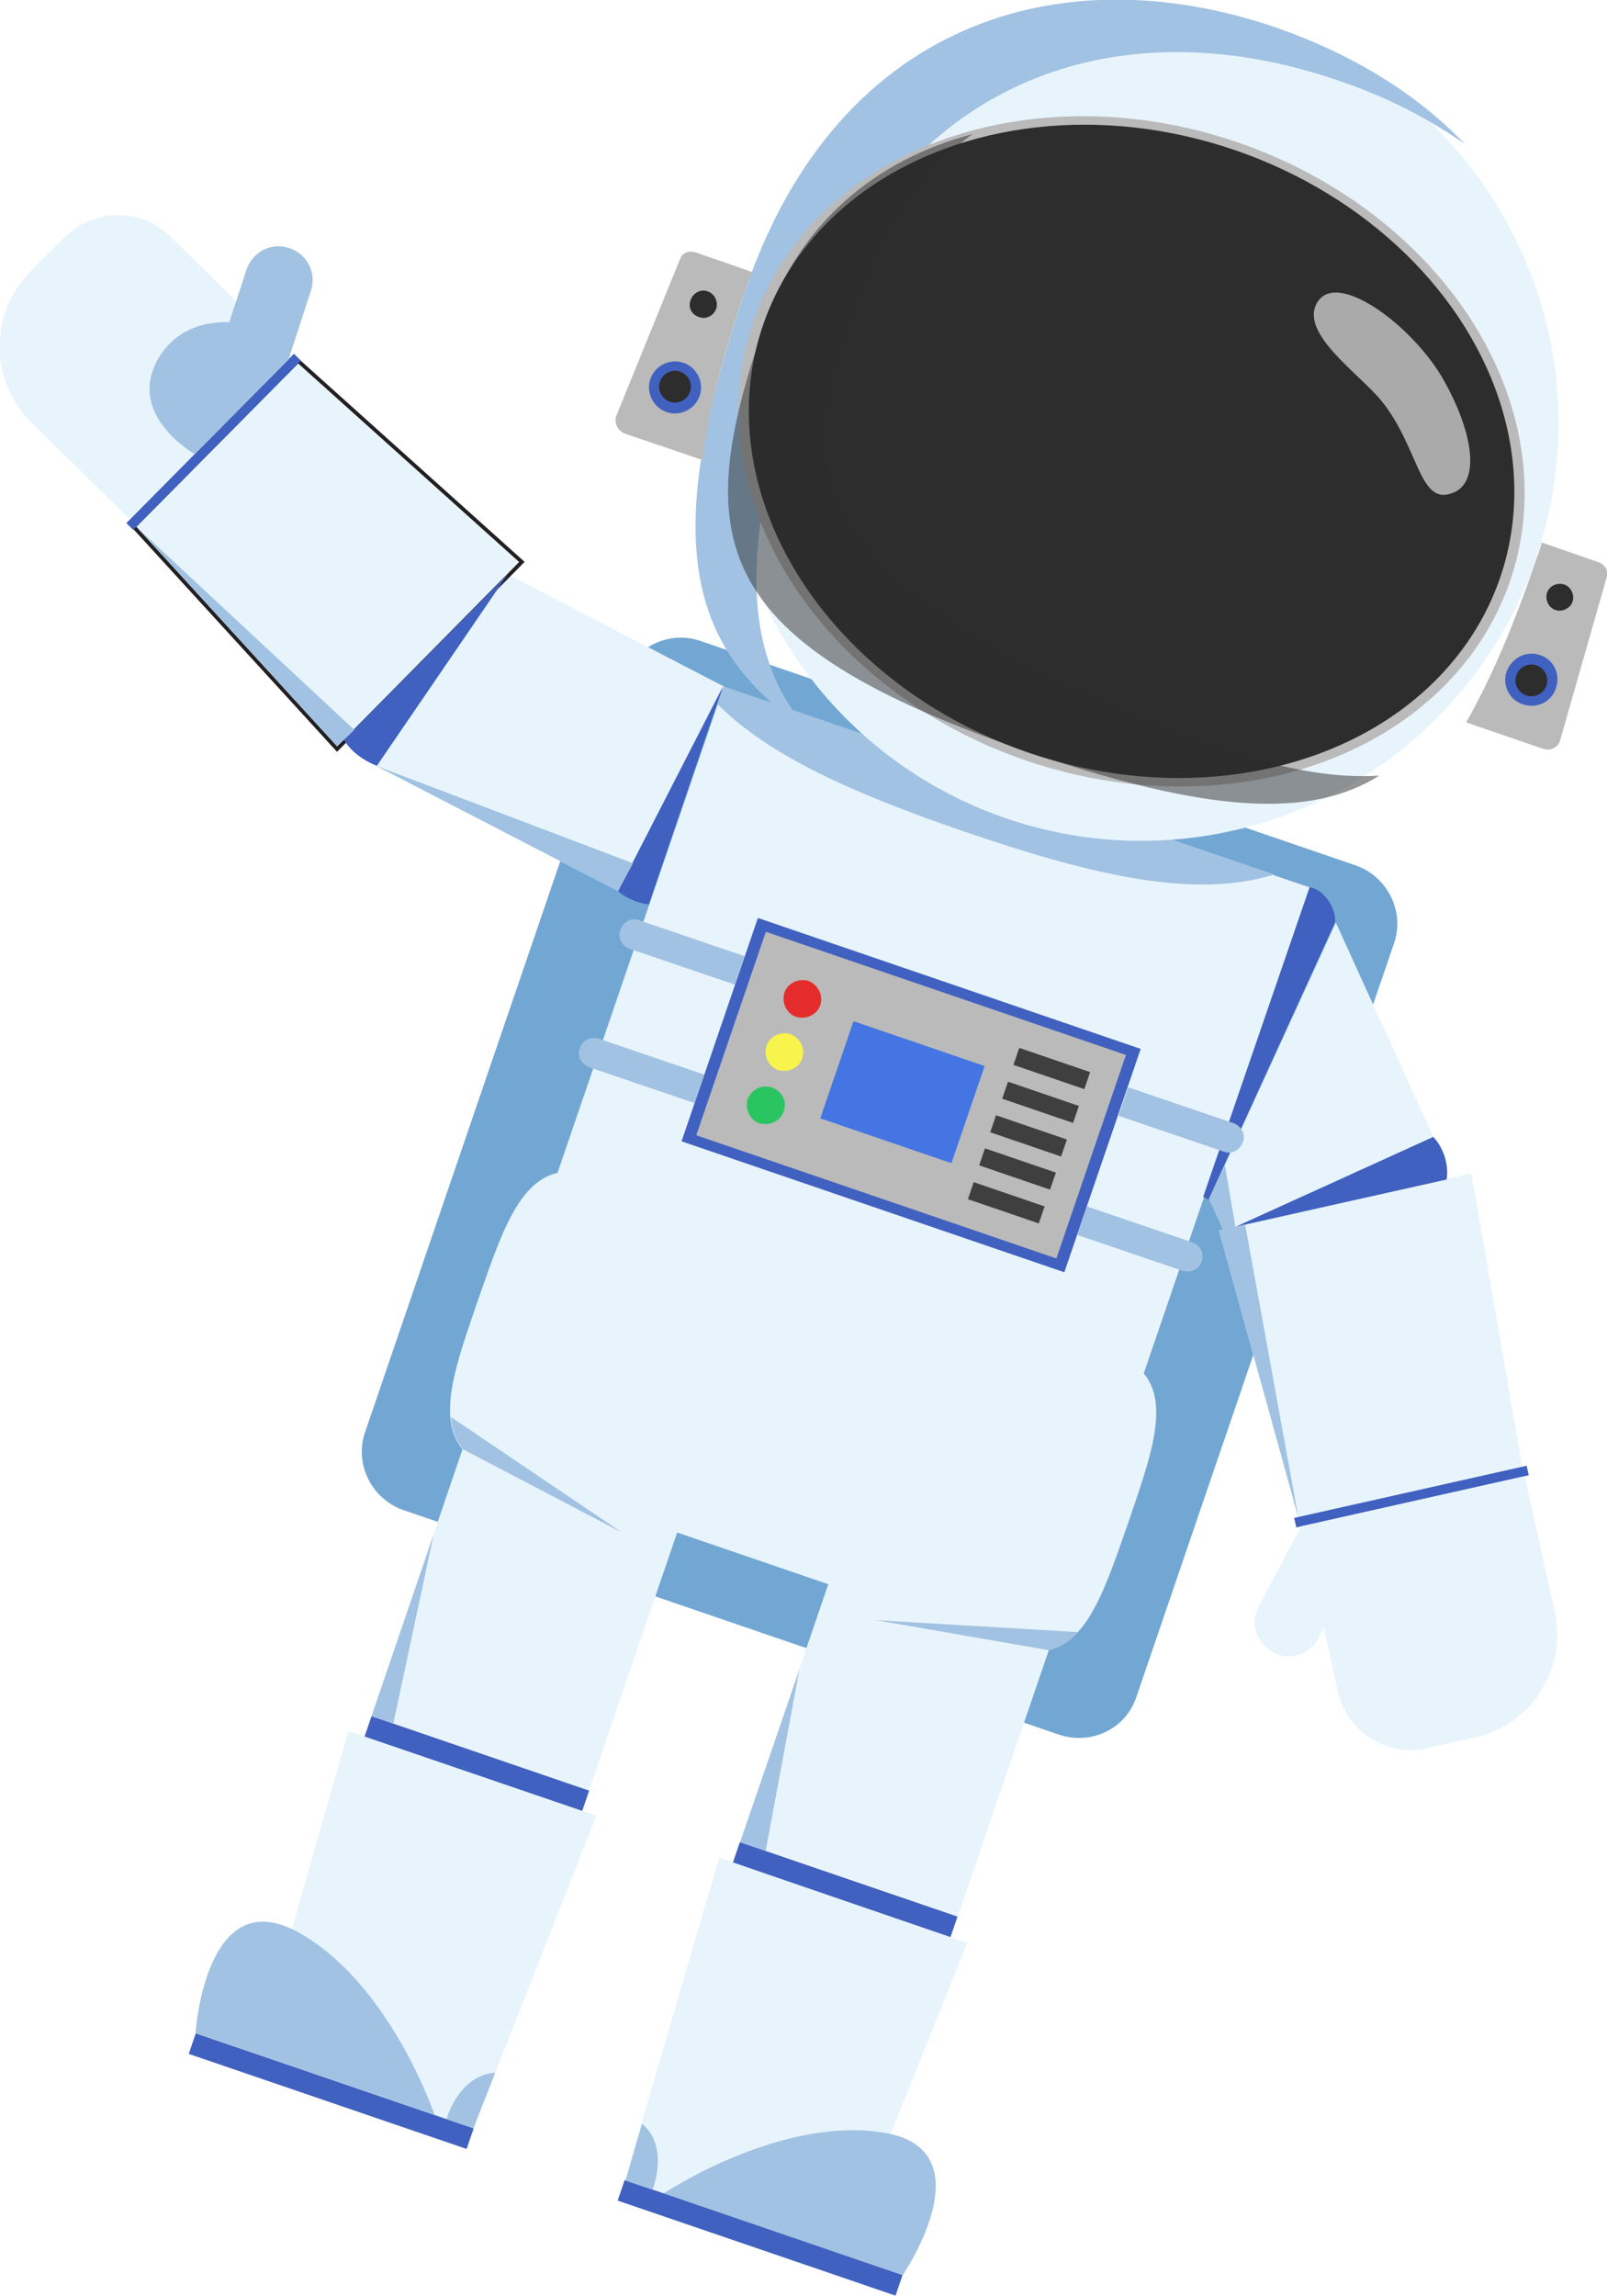 <svg xmlns="http://www.w3.org/2000/svg" viewBox="0 0 214.5 306.4">
  <path fill="#72A7D3" d="M141.4 231.5l-87.6-30c-4.2-1.5-6.5-6.1-5.1-10.3L83.1 90.6c1.5-4.2 6.1-6.5 10.3-5.1l87.6 30c4.2 1.5 6.5 6.1 5.1 10.3l-34.4 100.6c-1.4 4.3-6 6.5-10.3 5.1z"/>
  <path fill="#E8F4FC" d="M96.592 91.676l78.25 26.762-34.366 100.486-78.25-26.761z"/>
  <path fill="#A1C2E2" d="M95.8 94c6.8 6.8 17.8 11.8 33 17 17.8 6.1 30.9 8.9 41.3 5.7L96.6 91.6l-.8 2.4z"/>
  <path fill="#E8F4FC" d="M148.3 180.5L79.6 157c-9.3-3.2-12 5.7-15.8 16.5-3.7 10.8-7 19.5 2.3 22.7l68.7 23.5c9.3 3.2 12-5.7 15.8-16.5 3.7-10.9 7-19.5-2.3-22.7z"/>
  <path fill="#E8F4FC" d="M62.493 191.2l29.049 9.935-12.912 37.753-29.048-9.934z"/>
  <path fill="#4061BF" d="M49.592 229.013l29.048 9.935-.938 2.744-29.049-9.935z"/>
  <path fill="#E8F4FC" d="M63.2 284l-29-9.9L46.5 231l33.1 11.3z"/>
  <path fill="#A1C2E2" d="M26.1 271.3s1.3-20.2 13.6-13.5C52 264.5 58 282.2 58 282.2l-31.9-10.9z"/>
  <path fill="#4061BF" d="M26.13 271.34l37.092 12.684-.939 2.744-37.09-12.685z"/>
  <path fill="#A1C2E2" d="M59.6 282.8l3.6 1.2 2.9-7.4c-4.9.3-6.5 6.2-6.5 6.2z"/>
  <path fill="#E8F4FC" d="M127.858 255.697l-29.049-9.934 12.912-37.754 29.048 9.935z"/>
  <path fill="#4061BF" d="M126.868 258.5l-29.049-9.934.939-2.744 29.048 9.934z"/>
  <path fill="#E8F4FC" d="M67.7 76.6l-17.5 25.6 32.3 16.7 14.1-27.3z"/>
  <path fill="none" stroke="#231F20" stroke-miterlimit="10" d="M39.8 48.5L18.2 70.3 45 99.6 69.3 75z"/>
  <path fill="#E8F4FC" d="M39.8 48.5L18.2 70.3 45 99.6 69.3 75z"/>
  <path fill="#4061BF" d="M16.862 69.805l22.374-22.597.924.915L17.785 70.72z"/>
  <path fill="#E8F4FC" d="M8.7 31.6l-4.6 4.6c-5.6 5.6-5.5 14.7.1 20.2l13.1 12.9 21.6-21.8-16.2-16c-3.9-3.8-10.2-3.7-14 .1zM83.4 290.9l29 10 16.7-41.6L96 247.9z"/>
  <path fill="#A1C2E2" d="M120.5 303.6s11.4-16.7-2.5-19c-13.8-2.3-29.4 8.1-29.4 8.1l31.9 10.9z"/>
  <path fill="#4061BF" d="M119.533 306.345L82.442 293.66l.938-2.744 37.091 12.685z"/>
  <path fill="#A1C2E2" d="M87.1 292.2l-3.6-1.2 2.2-7.6c3.7 3.1 1.4 8.8 1.4 8.8zM38.5 48l3-9.2c.8-2.4-.5-4.9-2.9-5.7-2.4-.8-4.9.5-5.7 2.9l-2.3 7c-3.2-.1-6.8.8-9.2 4.4-5 7.8 4.6 13.2 4.6 13.2L38.5 48z"/>
  <path fill="#E8F4FC" d="M173.3 202.5l29.9-6.7-6.8-39.2-33.7 7.6z"/>
  <path fill="#4061BF" d="M204.055 196.867l-31.027 6.964-.285-1.269 31.028-6.964z"/>
  <path fill="#E8F4FC" d="M207.5 214.9l-4-17.9-21 4.7-8.9 2v.1l-5.6 10.6c-1.2 2.2-.3 4.9 1.9 6.1 2.2 1.2 4.9.3 6.1-1.9l.7-1.4 1.9 8.6c1.2 5.3 6.5 8.7 11.8 7.5l6.3-1.4c7.7-1.6 12.6-9.3 10.8-17z"/>
  <path fill="#4061BF" d="M193.1 157.4c.3-2-.4-4.2-1.8-5.7l-26.4 12 28.2-6.3z"/>
  <path fill="#E8F4FC" d="M178.3 123.1L161.4 160l2 4.4 27.9-12.7z"/>
  <path fill="#4061BF" d="M174.8 118.4c2.1.3 3.6 3.1 3.4 4.7l-16.9 37-.7-.4 14.2-41.3zM82.5 118.9c.6.7 2.5 1.6 4.1 1.8l9.9-29.1-14 27.3zM45.9 98.7s1.1 2.2 4.4 3.5l17.5-25.6-21.9 22.1zM101.163 122.498l51.094 17.474-10.193 29.806-51.095-17.475z"/>
  <path fill="#BABABA" d="M102.223 124.34l48.067 16.44-9.287 27.155-48.067-16.439z"/>
  <path fill="#E52C2C" d="M109.5 134.1c-.4 1.3-1.9 2-3.2 1.6-1.3-.4-2-1.9-1.6-3.2.4-1.3 1.9-2 3.2-1.6 1.3.5 2 1.9 1.6 3.2z"/>
  <path fill="#2AC461" d="M104.6 148.3c-.4 1.3-1.9 2-3.2 1.6-1.3-.4-2-1.9-1.6-3.2.4-1.3 1.9-2 3.2-1.6 1.4.5 2.1 1.9 1.6 3.2z"/>
  <path fill="#F9F44B" d="M107.1 141.2c-.4 1.3-1.9 2-3.2 1.6-1.3-.4-2-1.9-1.6-3.2.4-1.3 1.9-2 3.2-1.6 1.3.5 2 1.9 1.6 3.2z"/>
  <path fill="#4475E2" d="M113.924 136.274l17.505 5.986-4.433 12.963-17.505-5.987z"/>
  <path fill="#3F3F3F" d="M136.05 139.836l9.462 3.236-.777 2.27-9.462-3.235zM134.546 144.347l9.462 3.236-.777 2.271-9.462-3.236zM132.947 148.826l9.462 3.236-.776 2.271-9.462-3.236zM131.475 153.243l9.462 3.236-.777 2.271-9.462-3.236zM129.97 157.755l9.462 3.236-.776 2.27-9.462-3.235z"/>
  <path fill="#A1C2E2" d="M79.9 138.6l14.1 4.8-1.3 3.8-14.1-4.8c-1-.4-1.6-1.5-1.2-2.5.3-1.1 1.5-1.6 2.5-1.3zM85.3 122.8l14.1 4.8-1.3 3.8-14.1-4.8c-1-.4-1.6-1.5-1.2-2.5.4-1.1 1.5-1.7 2.5-1.3zM163.4 153.7l-14.1-4.8 1.3-3.8 14.1 4.8c1 .4 1.6 1.5 1.2 2.5-.4 1.1-1.5 1.7-2.5 1.3zM157.9 169.6l-14.1-4.8 1.3-3.8 14.1 4.8c1 .4 1.6 1.5 1.2 2.5-.3 1.1-1.4 1.6-2.5 1.3zM61.8 193.4L83 204.5l-22.8-15.4c.1 1.7.6 3.1 1.6 4.3zM143.9 217.8l-27-1.6 23 4c1.6-.3 2.9-1.2 4-2.4zM50.2 102.2l34.3 13-2 3.7zM163.5 155.5l1.4 8.2-1.5.7-2-4.4zM18.2 70.3l29.1 27.1-2.3 2.2z"/>
  <path fill="#A1C2E2" d="M162.7 164.2l3.5-.8 7.1 39.1zM57.9 204.7L52.5 230l-2.9-1zM106.7 222.8l-4.5 24.2-3.4-1.2z"/>
  <g>
    <circle transform="rotate(-45.001 152.32 56.471)" fill="#E8F4FC" cx="152.3" cy="56.5" r="55.7"/>
    <path fill="#A1C2E2" d="M107.7 45.4c12-35.2 41.6-44.7 70.8-34.7 6.3 2.1 12 5 17 8.5-6.5-6.8-15.1-12-25.1-15.5-29.1-10-58.7-.5-70.8 34.7-11.2 32.6-8.5 48 8.2 59-9.1-10.6-9.1-25.7-.1-52z"/>
    <ellipse transform="rotate(-71.119 151.044 60.186)" fill="#BABABA" cx="151" cy="60.2" rx="43.6" ry="53.4"/>
    <ellipse transform="rotate(-71.119 151.044 60.186)" fill="#2D2D2D" cx="151" cy="60.2" rx="42.5" ry="52"/>
    <path opacity=".5" fill="#2D2D2D" d="M147.2 93.7c-41.6-18.6-42.4-32.5-30.1-60 3-6.7 7.4-11.9 12.7-15.8-12.9 3.4-23.2 11.9-27.8 25.5-9.8 28.5-7.7 42.3 35.4 57 23.8 8.1 37.5 8.9 46.7 3.1-8.9.6-20.5-2.5-36.9-9.8z"/>
    <path fill="#BABABA" d="M99.6 38.4c.2-.7.5-1.4.8-2.1l-7.5-2.6c-.9-.3-1.8 0-2.1.8l-8.5 20.9c-.4 1 .1 2.1 1.2 2.5l10.3 3.5c.7-6.5 2.7-14.1 5.8-23z"/>
    <path fill="#2D2D2D" d="M95.6 41.2c-.3.9-1.4 1.5-2.3 1.1-1-.3-1.5-1.3-1.1-2.3.3-.9 1.4-1.5 2.3-1.1.9.3 1.4 1.4 1.1 2.3z"/>
    <path fill="#4061BF" d="M93.4 52.8c-.6 1.8-2.6 2.8-4.4 2.2-1.8-.6-2.8-2.6-2.2-4.4s2.6-2.8 4.4-2.2 2.8 2.6 2.2 4.4z"/>
    <path fill="#2D2D2D" d="M92.1 52.3c-.4 1.1-1.6 1.7-2.7 1.3-1.1-.4-1.7-1.6-1.3-2.7.4-1.1 1.6-1.7 2.7-1.3 1.1.4 1.7 1.6 1.3 2.7z"/>
    <g>
      <path fill="#BABABA" d="M214.5 76.9c.2-.8-.3-1.6-1.2-1.9l-7.5-2.6c-.2.7-.4 1.4-.7 2.1-3 8.9-6.1 16.1-9.4 21.9l10.2 3.5c1.1.4 2.2-.2 2.4-1.3l6.2-21.7z"/>
      <path fill="#2D2D2D" d="M206.5 79.1c-.3.9.2 2 1.1 2.3.9.3 2-.2 2.3-1.1.3-.9-.2-2-1.1-2.3-1-.3-2 .2-2.3 1.1z"/>
      <path fill="#4061BF" d="M201.1 89.6c-.6 1.8.3 3.8 2.2 4.4 1.8.6 3.8-.3 4.4-2.2s-.3-3.8-2.2-4.4c-1.8-.6-3.7.4-4.4 2.2z"/>
      <path fill="#2D2D2D" d="M202.4 90.1c-.4 1.1.2 2.3 1.3 2.7 1.1.4 2.3-.2 2.7-1.3.4-1.1-.2-2.3-1.3-2.7-1.1-.4-2.3.2-2.7 1.3z"/>
    </g>
    <path fill="#AAA" d="M176 40.1c2.9-3.9 12.9 3.7 16.8 10.8 3.9 7 4.7 13.3 1.3 14.8-4.7 2.1-4.6-5.9-9.7-12.2-3-3.7-11.4-9.3-8.4-13.4z"/>
  </g>
</svg>